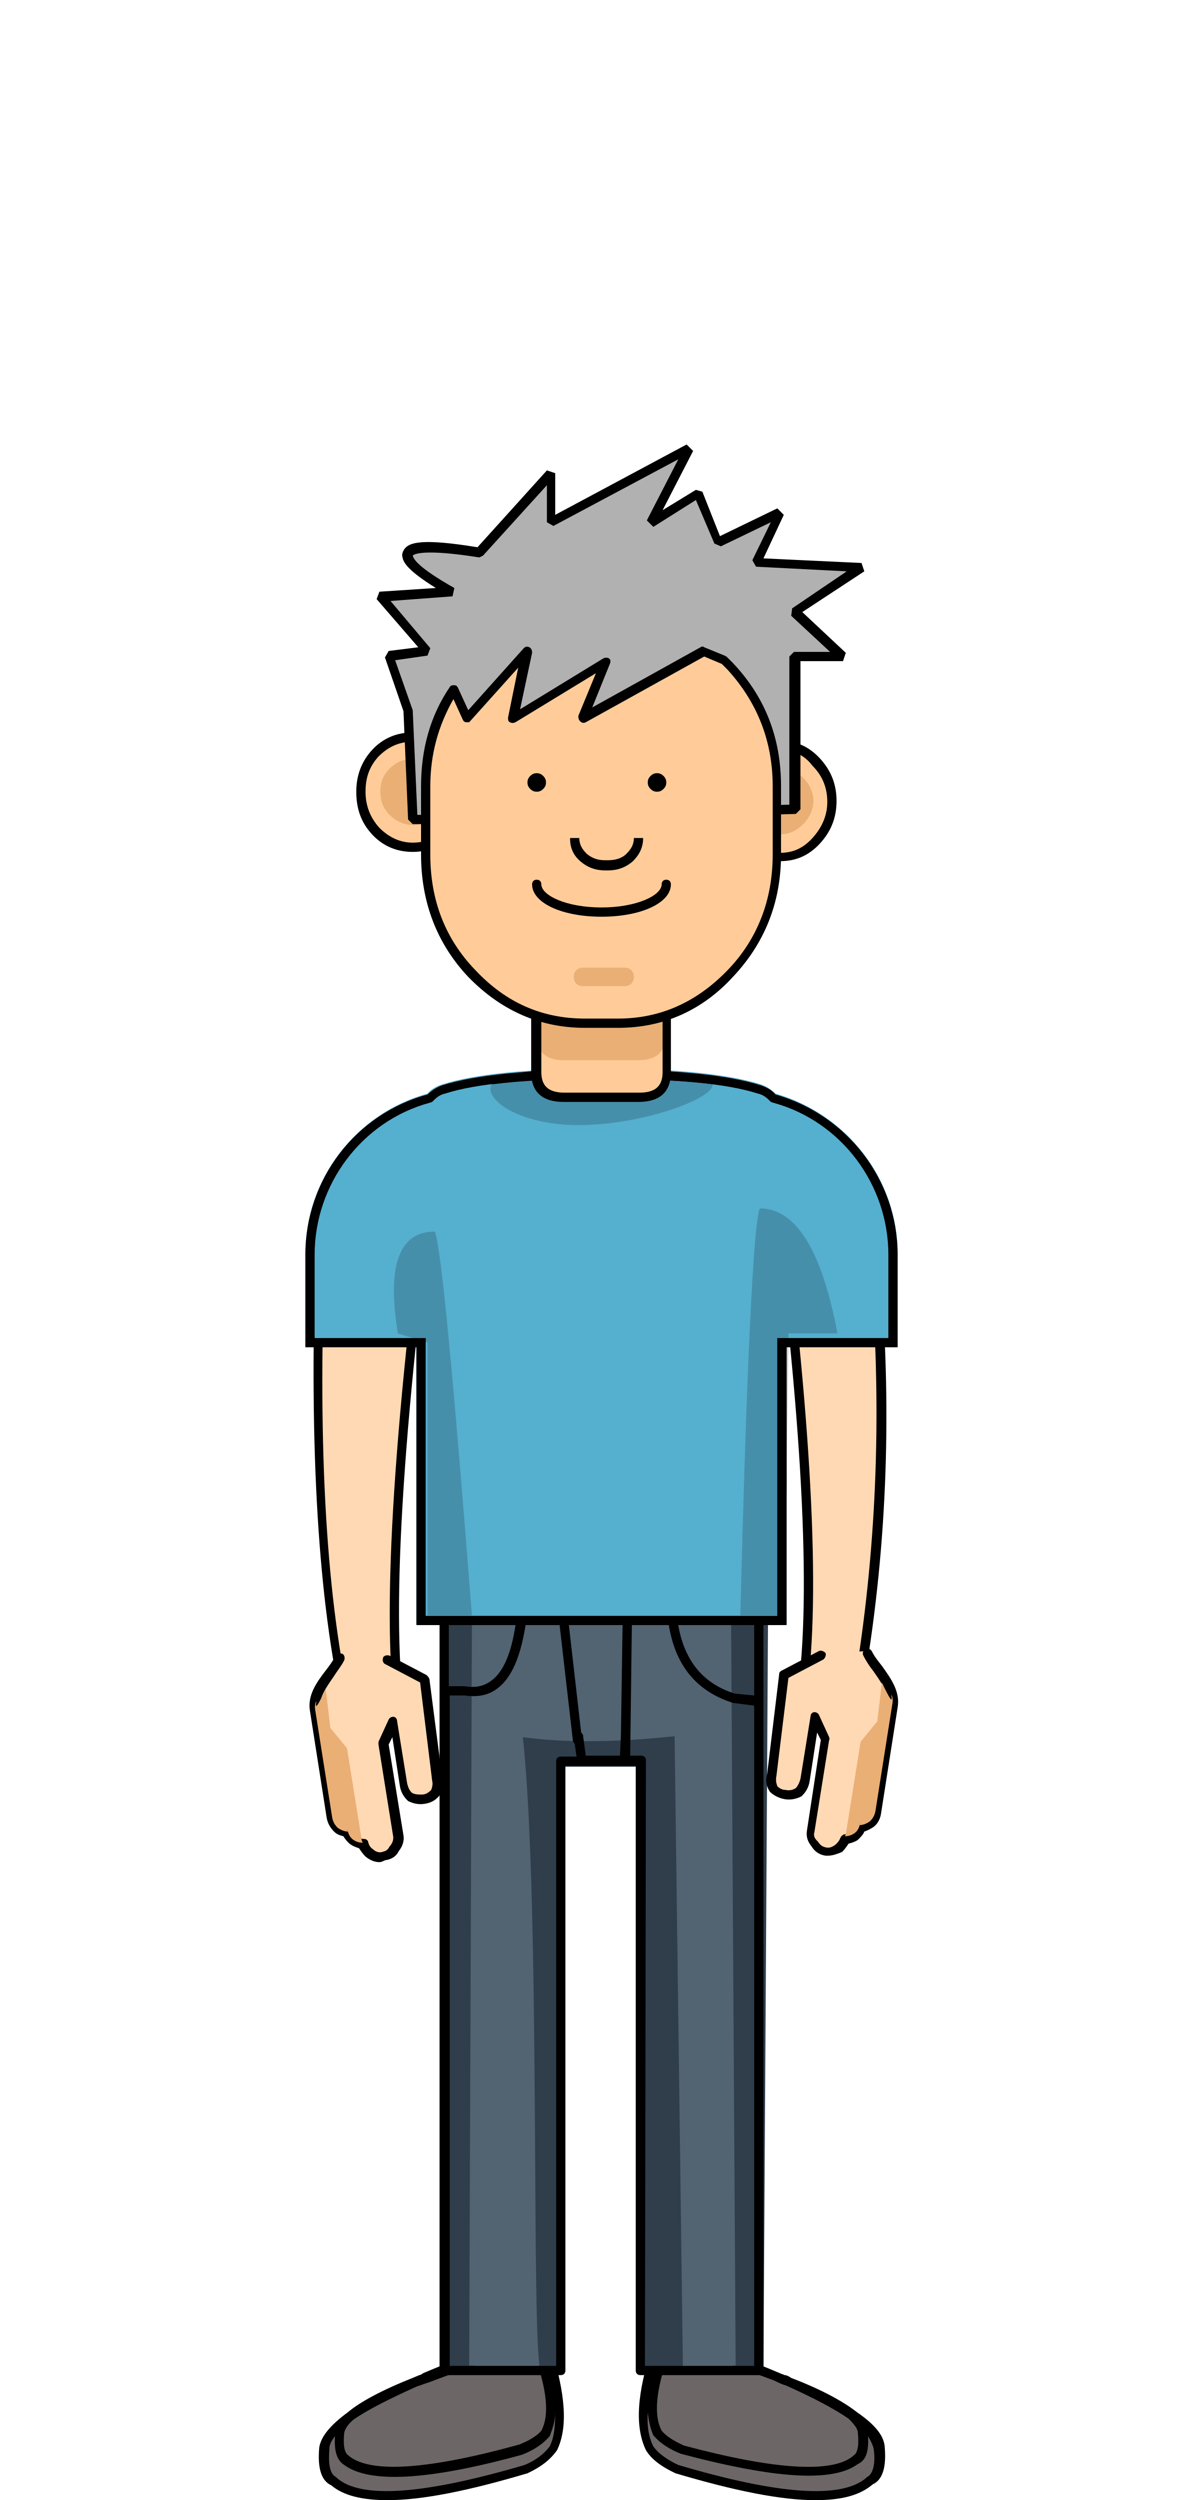 <?xml version="1.0" encoding="utf-8"?>
<!-- Generator: Adobe Illustrator 22.0.1, SVG Export Plug-In . SVG Version: 6.00 Build 0)  -->
<!DOCTYPE svg PUBLIC "-//W3C//DTD SVG 1.1//EN" "http://www.w3.org/Graphics/SVG/1.1/DTD/svg11.dtd">
<svg version="1.1" id="Layer_1" xmlns="http://www.w3.org/2000/svg" xmlns:xlink="http://www.w3.org/1999/xlink" x="0px" y="0px"
	 viewBox="0 0 130 270" style="enable-background:new 0 0 130 270;" xml:space="preserve">
<style type="text/css">
	.st0{fill:#6D6666;}
	.st1{fill:#526372;}
	.st2{fill:#303E4B;}
	.st3{fill:#FFD9B3;}
	.st4{fill:#EAAF75;}
	.st5{fill:#55AFCF;}
	.st6{fill:#468FAA;}
	.st7{fill:#D1D1D1;}
	.st8{fill:#FFCC99;}
	.st9{fill:#B1B1B1;}
</style>
<g>
	<path d="M58.2,254c0-0.1,0-0.3,0-0.4c-2-0.1-6.1,0.9-12.2,3.2c-0.4,0.2-0.8,0.3-1.2,0.5c-3,1.3-5.4,2.5-7,3.6
		c-0.7,0.6-1.1,1.2-1.2,1.8c-0.2,1.6,0.1,2.6,0.8,2.9c2.5,1.9,8.8,1.5,18.8-1.2c1.2-0.5,2.1-1.1,2.7-1.7
		C59.9,260.8,59.6,257.9,58.2,254z"/>
	<path class="st0" d="M44.9,257.3c0.2-0.1,0.4-0.2,0.6-0.2c0.2-0.1,0.4-0.1,0.5-0.2c6.5-2.7,10.8-3.9,13-3.7c0,0.1,0,0.3,0,0.5
		c1.6,5,1.9,8.6,0.8,10.9c-0.6,0.9-1.5,1.6-2.9,2.2c-11.1,3.3-18,3.7-20.8,1.3c-0.9-0.4-1.3-1.6-1-3.6c0.1-1,1.1-2.2,2.9-3.4
		C39.2,259.8,41.6,258.6,44.9,257.3c0.4-0.1,0.8-0.3,1.2-0.5c6.1-2.3,10.1-3.3,12.1-3.2c0,0.1,0,0.2,0,0.4c1.4,4,1.7,6.9,0.7,8.8
		c-0.6,0.7-1.4,1.3-2.7,1.7c-10,2.7-16.2,3.1-18.7,1.2c-0.7-0.4-1-1.3-0.8-3c0.1-0.6,0.4-1.2,1.2-1.8
		C39.6,259.8,41.9,258.6,44.9,257.3z"/>
	<path d="M41.9,270c-2.8,0-4.8-0.5-6.1-1.6c-1.1-0.5-1.5-1.9-1.3-4.1c0.2-1.2,1.2-2.4,3.1-3.8c1.3-1.1,3.7-2.4,7-3.7
		c0.2-0.1,0.5-0.2,0.7-0.3c0.1,0,0.3-0.1,0.4-0.2c6.6-2.8,10.9-4,13.3-3.8c0.3,0,0.5,0.2,0.5,0.5v0.4c1.6,5.1,1.9,8.7,0.7,11.2
		c-0.7,1-1.7,1.8-3.2,2.5C50.6,269,45.6,270,41.9,270z M36.2,263.1c-0.4,0.5-0.6,0.9-0.6,1.3c-0.1,1.2-0.1,2.7,0.7,3.1l0.1,0.1
		c2.6,2.3,9.4,1.8,20.3-1.4c1.2-0.5,2.1-1.2,2.7-2c0.5-1,0.6-2.2,0.6-3.7c0,1-0.3,1.8-0.6,2.6l-0.1,0.1c-0.6,0.7-1.6,1.4-2.9,1.9
		c-10.2,2.8-16.5,3.1-19.2,1.1C36.4,265.7,36.1,264.7,36.2,263.1z M45.1,257.7c-2.9,1.3-5.3,2.5-6.9,3.6c-0.6,0.5-0.9,1-1,1.4
		c-0.1,1-0.1,2.2,0.5,2.5l0.1,0.1c2.4,1.8,8.5,1.4,18.3-1.3c1-0.4,1.9-0.9,2.4-1.5c0.9-1.7,0.6-4.5-0.8-8.3v-0.1
		c-2.1,0-5.9,1.1-11.4,3.2l0,0C45.9,257.4,45.5,257.6,45.1,257.7z"/>
	<path d="M71.8,254c0-0.1,0-0.3,0-0.4c2-0.1,6.1,0.9,12.2,3.2c0.4,0.2,0.8,0.3,1.2,0.5c3,1.3,5.4,2.5,7,3.6c0.7,0.6,1.1,1.2,1.2,1.8
		c0.2,1.6-0.1,2.6-0.8,2.9c-2.5,1.9-8.8,1.5-18.8-1.2c-1.2-0.5-2.1-1.1-2.7-1.7C70.1,260.8,70.4,257.9,71.8,254z"/>
	<path class="st0" d="M85.1,257.3c-0.2-0.1-0.4-0.2-0.6-0.2c-0.2-0.1-0.4-0.1-0.5-0.2c-6.5-2.7-10.8-3.9-13-3.7c0,0.1,0,0.3,0,0.5
		c-1.6,5-1.9,8.6-0.8,10.9c0.6,0.9,1.5,1.6,2.9,2.2c11.1,3.3,18,3.7,20.8,1.3c0.9-0.4,1.3-1.6,1-3.6c-0.1-1-1.1-2.2-2.9-3.4
		C90.8,259.8,88.4,258.6,85.1,257.3c-0.4-0.1-0.8-0.3-1.2-0.5c-6.1-2.3-10.1-3.3-12.1-3.2c0,0.1,0,0.2,0,0.4c-1.4,4-1.7,6.9-0.7,8.8
		c0.6,0.7,1.4,1.3,2.7,1.7c10,2.7,16.2,3.1,18.7,1.2c0.7-0.4,1-1.3,0.8-3c0-0.6-0.4-1.2-1.2-1.8C90.4,259.8,88.1,258.6,85.1,257.3z"
		/>
	<path d="M88.1,270c-3.7,0-8.7-1-15.1-2.9c-1.5-0.7-2.6-1.5-3.2-2.5c-1.2-2.5-1-6.1,0.7-11.2V253c0-0.3,0.2-0.5,0.5-0.5
		c2.3-0.2,6.7,1,13.3,3.8c0.2,0.1,0.3,0.1,0.5,0.2c0.2,0,0.4,0.1,0.7,0.3c3.4,1.3,5.7,2.6,7.1,3.7c1.9,1.3,2.9,2.5,3,3.7
		c0.2,2.2-0.2,3.6-1.3,4.1C92.9,269.5,90.9,270,88.1,270z M70,260.5c-0.1,1.5,0.1,2.7,0.6,3.7c0.5,0.7,1.4,1.4,2.7,2
		c10.8,3.2,17.6,3.7,20.3,1.4l0.1-0.1c0.8-0.4,0.9-1.9,0.7-3.1c-0.1-0.4-0.3-0.8-0.6-1.3c0.1,1.6-0.2,2.6-1.1,3
		c-2.7,2-8.9,1.6-19.1-1.1c-1.3-0.5-2.3-1.2-2.9-1.9l-0.1-0.1C70.3,262.3,70.1,261.5,70,260.5z M71.5,262.5c0.5,0.6,1.3,1.1,2.4,1.6
		c9.7,2.6,15.9,3,18.2,1.2l0.1-0.1c0.6-0.3,0.6-1.5,0.5-2.5c0-0.4-0.4-0.9-1-1.5c-1.6-1.1-3.9-2.3-6.8-3.6c-0.4-0.1-0.8-0.3-1.2-0.5
		l0,0c-5.5-2.1-9.3-3.1-11.4-3.1v0.1C70.9,258,70.6,260.8,71.5,262.5z"/>
	<polyline class="st1" points="82,173.5 48,173.5 48,255.5 60,255.5 60,190.3 69,190.3 69,255.5 82,255.5 82,173.5 	"/>
	<path class="st2" d="M79,174l0.5,82h3l0.5-82H79 M56.5,187.6c2,18.4,0.8,68.1,2,68.5c0.2,0.1,1,0.1,2.5,0l-0.5-65.3h9.2V256h4.1
		l-0.9-68.5C66.3,188.2,60.8,188.2,56.5,187.6 M51,174l-3-0.5l0.5,82.5h2.2L51,174"/>
	<path d="M82,256.5H69.2c-0.3,0-0.5-0.2-0.5-0.5v-65.3h-7.6V256c0,0.3-0.2,0.5-0.5,0.5H48c-0.3,0-0.5-0.2-0.5-0.5v-82.5
		c0-0.3,0.2-0.5,0.5-0.5h19.7l0,0h4.8l0,0H82c0.3,0,0.5,0.2,0.5,0.5v10.2l0,0V256C82.5,256.2,82.3,256.5,82,256.5 M69.7,255.5h11.8
		v-71.3l-2.3-0.3c-4.4-1.4-6.7-4.7-7.1-9.9h-3.8l-0.2,15.6h1.2c0.3,0,0.5,0.2,0.5,0.5L69.7,255.5 M57.5,255.5h2.6v-65.3
		c0-0.3,0.2-0.5,0.5-0.5h1.7l-0.2-1.4c-0.1-0.1-0.2-0.2-0.2-0.4L60.3,174H57c-0.5,4.3-1.5,7-3.2,8.3c-1,0.8-2.2,1-3.6,0.8h-1.6v72.4
		H57.5 M63.3,189.6H67l0.1-2.3l0.2-13.3h-6l1.5,13.1c0.1,0.1,0.2,0.2,0.2,0.3L63.3,189.6L63.3,189.6 M73.1,174
		c0.4,4.8,2.5,7.7,6.3,8.9l2.1,0.2V174H73.1 M48.5,182.1h1.7c1.2,0.2,2.1,0,2.9-0.6c1.5-1.1,2.4-3.6,2.8-7.5h-7.4V182.1"/>
	<path class="st3" d="M37.6,184.7c-2.7-11.7-3.7-28-2.9-49c0.1-6.2,6.7-12.4,12.8-14.9c-4.3,31.5-5.7,52.8-4.2,63.9H37.6"/>
	<path d="M37.6,185.2c-0.2,0-0.4-0.2-0.5-0.4c-2.7-11.7-3.7-28.2-3-49.1c0.1-6.3,6.7-12.7,13.1-15.3l0.8-0.3l-0.1,0.9
		c-4.3,31.3-5.7,52.7-4.2,63.7c0,0.3-0.2,0.5-0.4,0.6c-0.3,0-0.5-0.2-0.6-0.4c-1.5-11-0.1-32.2,4.1-63.1c-5.8,2.6-11.6,8.4-11.7,14
		c-0.8,20.9,0.2,37.3,2.9,48.9c0.1,0.3-0.1,0.5-0.4,0.6L37.6,185.2"/>
	<path class="st3" d="M41.8,179.3l4,2.1l1.4,10.8c0.1,0.5,0,1-0.2,1.5c-0.3,0.4-0.8,0.6-1.3,0.7c-0.5,0.1-1,0-1.5-0.3
		c-0.3-0.3-0.6-0.8-0.7-1.3l-1.1-6.8l-1.1,2.4l1.6,10c0.1,0.5-0.1,0.9-0.4,1.3c-0.2,0.5-0.6,0.8-1.2,0.8c-0.5,0.1-1-0.1-1.4-0.4
		c-0.3-0.3-0.5-0.6-0.6-1c-0.4,0-0.7-0.1-1-0.3c-0.3-0.3-0.6-0.6-0.6-0.9c-0.4,0-0.8-0.2-1.1-0.4c-0.3-0.3-0.5-0.7-0.6-1.1
		l-1.8-11.5c-0.4-2,1.5-3.7,2.7-5.8"/>
	<path d="M41,201.1c-0.5,0-1-0.2-1.5-0.6c-0.3-0.3-0.5-0.6-0.7-0.9c-0.3-0.1-0.6-0.2-0.9-0.4c-0.4-0.3-0.6-0.6-0.8-0.9
		c-0.4-0.1-0.7-0.2-1-0.5c-0.4-0.4-0.7-0.9-0.8-1.5l-1.8-11.5c-0.3-1.7,0.7-3.1,1.7-4.4c0.4-0.5,0.8-1.1,1.1-1.6
		c0.1-0.2,0.4-0.3,0.7-0.2c0.2,0.1,0.3,0.4,0.2,0.7c-0.3,0.6-0.8,1.2-1.1,1.7c-0.9,1.3-1.7,2.4-1.5,3.7l1.8,11.5
		c0.1,0.4,0.2,0.6,0.5,0.9c0.2,0.2,0.5,0.3,0.8,0.3c0.2,0,0.4,0.2,0.5,0.4c0.1,0.2,0.2,0.5,0.4,0.6c0.2,0.1,0.5,0.2,0.8,0.2
		c0.2,0,0.4,0.2,0.4,0.4c0.1,0.3,0.2,0.5,0.5,0.7c0.3,0.3,0.7,0.4,1,0.3c0.4-0.1,0.6-0.2,0.8-0.6l0.1-0.1c0.2-0.3,0.3-0.5,0.3-0.9
		l-1.6-10c0-0.1,0-0.2,0-0.3l1.1-2.4c0.1-0.2,0.3-0.3,0.5-0.3s0.4,0.2,0.4,0.4l1.1,6.8c0.1,0.4,0.2,0.7,0.5,1
		c0.3,0.2,0.7,0.2,1.1,0.2c0.4,0,0.7-0.2,1-0.5c0.1-0.3,0.2-0.6,0.1-1l-1.3-10.6l-3.8-2c-0.2-0.1-0.3-0.4-0.2-0.7
		c0.1-0.2,0.4-0.3,0.7-0.2l4,2.1c0.1,0.1,0.2,0.2,0.3,0.4l1.4,10.8c0.1,0.6,0,1.2-0.3,1.8c-0.5,0.6-1,0.8-1.6,0.9
		c-0.6,0.1-1.2,0-1.8-0.3l-0.1-0.1c-0.4-0.4-0.7-0.9-0.8-1.6l-0.8-5.2l-0.4,0.8l1.6,9.8c0.1,0.6-0.1,1.2-0.5,1.7
		c-0.3,0.6-0.8,0.9-1.5,1C41.2,201.1,41.1,201.1,41,201.1z"/>
	<path class="st4" d="M35.2,182.4c-0.9,1.9-1.2,2.3-1,1.3c-0.2,0.3-0.2,0.7-0.1,1.2l1.8,11.4c0.1,0.5,0.3,0.8,0.6,1.1
		c0.3,0.2,0.7,0.4,1.1,0.4c-0.1-0.1-0.1-0.2-0.1-0.4c0,0.1,0,0.3,0.1,0.4c0.1,0.4,0.3,0.7,0.6,0.9c0.3,0.2,0.6,0.3,1,0.3l-0.1-0.2
		l-1.6-10l-1.8-2.2L35.2,182.4z"/>
	<path class="st3" d="M93.2,179.7c2.2-14.5,2.6-29.3,1.2-44.6c-0.1-6.2-5.1-10-11.2-12.4c3.8,28.2,5,48,3.6,59.4L93.2,179.7"/>
	<path d="M86.8,182.6L86.8,182.6c-0.3,0-0.5-0.3-0.5-0.6c1.4-11.3,0.2-31.3-3.6-59.3l-0.1-0.9l0.8,0.3c7.7,3.1,11.4,7.3,11.5,12.9
		c1.5,15.2,1.1,30.3-1.2,44.7c0,0.3-0.3,0.5-0.6,0.4c-0.3,0-0.5-0.3-0.4-0.6c2.2-14.4,2.6-29.3,1.2-44.5c-0.1-5-3.3-8.8-10.1-11.7
		c3.7,27.6,4.9,47.4,3.5,58.7C87.3,182.4,87,182.6,86.8,182.6"/>
	<path class="st3" d="M88.8,178.6l-4,2.1l-1.4,10.8c-0.1,0.5,0,1,0.2,1.4c0.3,0.4,0.8,0.6,1.3,0.7c0.5,0.1,1,0,1.5-0.3
		c0.3-0.3,0.6-0.8,0.7-1.3l1.1-6.8l1.1,2.4l-1.6,10c-0.1,0.5,0.1,0.9,0.4,1.3c0.2,0.5,0.6,0.8,1.2,0.8c0.5,0.1,1-0.1,1.4-0.4
		c0.3-0.3,0.5-0.6,0.6-1c0.4,0,0.7-0.1,1-0.3c0.3-0.3,0.6-0.6,0.6-0.9c0.4,0,0.8-0.2,1.1-0.4c0.3-0.3,0.5-0.7,0.6-1.1l1.8-11.5
		c0.4-2-1.5-3.7-2.7-5.8"/>
	<path d="M89.5,200.4c-0.1,0-0.2,0-0.3,0c-0.7-0.1-1.2-0.5-1.5-1c-0.4-0.5-0.6-1-0.5-1.7l1.5-9.8l-0.4-0.8l-0.8,5.2
		c-0.1,0.7-0.4,1.2-0.8,1.6l-0.1,0.1c-0.6,0.3-1.2,0.4-1.8,0.3c-0.6-0.1-1.2-0.4-1.6-0.8c-0.4-0.6-0.5-1.2-0.3-1.9l1.3-10.8
		c0-0.2,0.1-0.3,0.3-0.4l4-2.1c0.2-0.1,0.5,0,0.7,0.2c0.1,0.2,0,0.5-0.2,0.7l-3.8,2l-1.3,10.6c-0.1,0.5,0,0.8,0.1,1.1
		c0.2,0.2,0.5,0.4,0.9,0.4c0.4,0.1,0.8,0,1.1-0.2c0.2-0.2,0.4-0.6,0.5-1l1.1-6.8c0-0.2,0.2-0.4,0.4-0.4c0.2,0,0.4,0.1,0.5,0.3
		l1.1,2.4c0,0.1,0.1,0.2,0,0.3l-1.6,10c-0.1,0.3,0,0.6,0.3,0.9l0.1,0.1c0.2,0.3,0.4,0.5,0.8,0.6s0.7,0,1.1-0.3
		c0.2-0.2,0.4-0.4,0.5-0.7c0.1-0.2,0.2-0.3,0.4-0.4c0.3,0,0.6-0.1,0.8-0.3c0.2-0.2,0.4-0.4,0.4-0.6c0-0.2,0.2-0.4,0.5-0.4
		s0.6-0.1,0.8-0.3c0.2-0.2,0.4-0.5,0.4-0.8l1.8-11.5c0.2-1.3-0.6-2.4-1.5-3.7c-0.4-0.5-0.8-1.1-1.1-1.7c-0.1-0.2-0.1-0.5,0.2-0.7
		c0.2-0.1,0.5-0.1,0.7,0.2c0.3,0.6,0.7,1.1,1.1,1.6c1,1.4,2,2.8,1.7,4.5l-1.8,11.5c-0.1,0.6-0.4,1.1-0.8,1.4c-0.3,0.2-0.7,0.4-1,0.5
		c-0.1,0.3-0.4,0.6-0.7,0.9c-0.3,0.2-0.6,0.3-1,0.4c-0.2,0.3-0.4,0.6-0.7,0.9C90.5,200.2,90,200.4,89.5,200.4z"/>
	<path class="st4" d="M95.3,181.7c0.9,1.9,1.2,2.3,1,1.3c0.2,0.3,0.2,0.7,0.1,1.2l-1.8,11.4c-0.1,0.5-0.3,0.8-0.6,1.1
		c-0.3,0.2-0.7,0.4-1.1,0.4c0.1-0.1,0.1-0.2,0.1-0.4c0,0.1,0,0.3-0.1,0.4c-0.1,0.4-0.3,0.7-0.6,0.9c-0.3,0.2-0.6,0.3-1,0.3l0.1-0.2
		l1.6-10l1.8-2.2L95.3,181.7z"/>
	<path class="st5" d="M83.8,118.1c-0.4-0.4-1-0.8-1.6-1c-3.5-1.1-9.2-1.7-17.2-1.7s-13.7,0.6-17.2,1.7c-0.6,0.2-1.2,0.5-1.6,1
		c-7.6,2.1-13.2,9.1-13.2,17.3v10h12v30h40v-30h12v-10C97,127.2,91.4,120.3,83.8,118.1"/>
	<path d="M85,175.5H45v-30H33v-10c0-8.1,5.4-15.2,13.2-17.3l0,0c0.4-0.4,1-0.8,1.6-1c3.5-1.1,9.3-1.7,17.2-1.7
		c8,0,13.7,0.6,17.2,1.7c0.6,0.2,1.2,0.5,1.6,1c7.8,2.2,13.2,9.3,13.2,17.3v10H85V175.5 M46,174.5h38v-30h12v-9
		c0-7.6-5.1-14.4-12.4-16.4l-0.3-0.1l-0.2-0.2c-0.3-0.3-0.7-0.6-1.2-0.7c-3.4-1.1-9.1-1.6-16.9-1.6s-13.5,0.5-16.9,1.6
		c-0.5,0.1-0.9,0.4-1.2,0.7l-0.2,0.2l-0.3,0.1c-7.3,2-12.4,8.8-12.4,16.4v9h12L46,174.5"/>
	<path class="st6" d="M47,133c-3.9,0-5.2,3.7-4,11l1.6,0.5H46v0.4l0.2,0.1v29.5H51C49,148.8,47.7,135,47,133"/>
	<polyline points="46,144.5 44.6,144.5 46,144.9 46,144.5 	"/>
	<polyline class="st7" points="85.2,145.5 85,145.5 85,159.7 85.2,145.5 	"/>
	<path class="st6" d="M82.1,130.5c-0.7,2-1.4,16.6-2.1,44h4v-30h1.2V144h5.3C88.8,135,86,130.5,82.1,130.5"/>
	<polyline points="85.2,144.5 84,144.5 84,174.5 84.8,174.5 85,159.7 85,145.5 85.2,145.5 85.2,144.5 	"/>
	<path class="st7" d="M63.3,115.5c-2.1,0-4.1,0.1-5.8,0.2c2-0.1,4.1-0.2,6.5-0.2C63.8,115.5,63.6,115.5,63.3,115.5"/>
	<path class="st6" d="M65,116.5c-4.8,0-8.8,0.2-11.9,0.6c-0.8,1.7,3.1,4.4,9.4,4.4c7,0,14.7-2.9,14.5-4.4
		C73.8,116.7,69.8,116.5,65,116.5 M64.1,115.5c-2.4,0-4.6,0.1-6.5,0.2h-0.1C59.5,115.6,61.7,115.5,64.1,115.5L64.1,115.5"/>
	<path d="M64.1,115.5c-2.4,0-4.6,0.1-6.6,0.2c-1.4,0.1-2.5,0.3-3.1,0.5c-0.7,0.2-1.1,0.5-1.2,0.9c3.1-0.4,7.1-0.6,11.9-0.6
		s8.8,0.2,12,0.6c0-0.1-0.1-0.3-0.3-0.4C75.6,116,69.6,115.5,64.1,115.5"/>
	<path class="st8" d="M69,118.5c2,0,3-0.9,3-2.6v-6.3c-0.1,1.6-1.1,2.4-3,2.4h-8.1c-1.9,0-2.9-0.8-3-2.5v6.4c0,1.7,1,2.6,3,2.6H69z"
		/>
	<path class="st4" d="M69,97.5h-8.1c-2,0-3,1-3,3v11.2c0.1,1.9,1.1,2.8,3,2.8H69c1.9,0,2.9-0.9,3-2.7v-11.3C72,98.5,71,97.5,69,97.5
		z"/>
	<path d="M69,119h-8.1c-2.9,0-3.5-1.7-3.5-3.2V99.2c0-1.5,0.6-3.2,3.5-3.2H69c2.9,0,3.5,1.7,3.5,3.2v16.6
		C72.5,117.3,71.9,119,69,119z M61,97c-1.7,0-2.5,0.7-2.5,2.2v16.6c0,1.5,0.8,2.2,2.5,2.2h8.1c1.7,0,2.5-0.7,2.5-2.2V99.2
		c0-1.5-0.8-2.2-2.5-2.2H61z"/>
	<rect x="52.5" y="100.1" transform="matrix(0.949 -0.316 0.316 0.949 -29.045 22.012)" class="st8" width="1.8" height="1"/>
	<path class="st8" d="M84.3,80.5c-1.6,0-2.9,0.6-4,1.7c-1.1,1.2-1.6,2.6-1.6,4.2s0.5,3.1,1.6,4.3c1.1,1.2,2.5,1.7,4,1.7
		s2.8-0.6,3.9-1.7c1.1-1.2,1.7-2.6,1.7-4.3c0-1.6-0.6-3.1-1.7-4.2C87.2,81.1,85.9,80.5,84.3,80.5z"/>
	<path d="M84.3,93c-1.7,0-3.2-0.6-4.4-1.9s-1.7-2.9-1.7-4.6c0-1.8,0.6-3.3,1.7-4.6c1.2-1.3,2.7-1.9,4.4-1.9c1.7,0,3.1,0.6,4.3,1.9
		c1.2,1.3,1.8,2.8,1.8,4.6c0,1.8-0.6,3.3-1.8,4.6C87.4,92.4,86,93,84.3,93z M84.3,81c-1.4,0-2.6,0.5-3.7,1.6c-1,1.1-1.4,2.3-1.4,3.9
		c0,1.5,0.5,2.8,1.5,4c1,1.1,2.2,1.6,3.6,1.6s2.5-0.5,3.5-1.6s1.6-2.4,1.6-3.9s-0.5-2.8-1.6-3.9C86.9,81.5,85.7,81,84.3,81z"/>
	<path class="st4" d="M81.8,84c-0.7,0.7-1,1.6-1,2.5s0.3,1.8,1,2.5s1.6,1.1,2.5,1.1c1,0,1.8-0.4,2.5-1.1s1.1-1.6,1.1-2.5
		s-0.4-1.8-1.1-2.5s-1.5-1.1-2.5-1.1C83.4,82.9,82.5,83.3,81.8,84z"/>
	<path class="st8" d="M40.6,81.3c-1.1,1.2-1.6,2.6-1.6,4.2s0.5,3.1,1.6,4.2c1.1,1.2,2.5,1.7,4,1.7s2.8-0.6,3.9-1.7
		c1.1-1.2,1.7-2.6,1.7-4.2s-0.6-3-1.7-4.2c-1.1-1.2-2.4-1.7-3.9-1.7C43.1,79.6,41.7,80.2,40.6,81.3z"/>
	<path class="st4" d="M42.1,83c-0.7,0.7-1,1.5-1,2.5s0.3,1.8,1,2.5s1.6,1.1,2.5,1.1c1,0,1.8-0.4,2.5-1.1c0.7-0.7,1.1-1.5,1.1-2.5
		s-0.4-1.8-1.1-2.5c-0.7-0.7-1.5-1.1-2.5-1.1C43.6,82,42.8,82.3,42.1,83z"/>
	<path d="M44.6,92c-1.7,0-3.2-0.6-4.4-1.9c-1.2-1.3-1.7-2.8-1.7-4.6c0-1.8,0.6-3.3,1.7-4.5c1.2-1.3,2.7-1.9,4.4-1.9
		c1.7,0,3.1,0.6,4.3,1.9c1.2,1.2,1.8,2.8,1.8,4.5c0,1.8-0.6,3.3-1.8,4.6C47.7,91.4,46.3,92,44.6,92z M44.6,80.1
		c-1.4,0-2.6,0.5-3.7,1.6c-1,1.1-1.4,2.3-1.4,3.8s0.5,2.8,1.5,3.9c1,1,2.2,1.6,3.6,1.6c1.4,0,2.5-0.5,3.5-1.6s1.6-2.4,1.6-3.9
		s-0.5-2.8-1.5-3.8C47.1,80.6,46,80.1,44.6,80.1z"/>
	<path class="st9" d="M47.7,88.5h-3.1l-0.5-11.7L42,70.9l4.1-0.5L41,64.5l7.7-0.5c-3.6-2.1-5.2-3.5-4.6-4.3c0.5-0.7,3.1-0.7,7.7,0
		l7.7-8.5v5.3l14.9-8l-4.1,8l5.1-3.2l2.1,5.3l6.7-3.2l-2.6,5.3l11.3,0.5L85.7,66l5.1,4.8h-5.1v5.3v11.2L47.7,88.5z"/>
	<path d="M47.7,89h-3.1l-0.5-0.5l-0.5-11.7l-2-5.8l0.4-0.7l3.2-0.4l-4.5-5.2l0.3-0.8l6.1-0.4c-2.9-1.8-3.5-2.7-3.6-3.3
		c-0.1-0.3,0-0.6,0.2-0.9c0.5-0.7,1.8-1.2,7.9-0.2l7.5-8.3l0.9,0.3v4.5L74.2,48l0.7,0.7l-3.3,6.4l3.6-2.2l0.7,0.2l1.9,4.8l6.2-3
		l0.7,0.7l-2.2,4.7l10.6,0.5l0.3,0.9l-6.7,4.4l4.7,4.4l-0.3,0.9h-4.6v16L86,87.9L47.7,89z M45.1,88h2.6l37.6-1.1v-16l0.5-0.5h3.9
		l-4.2-3.9l0.1-0.8l5.9-4l-9.8-0.5l-0.4-0.7l2-4.1L77.9,59l-0.7-0.3l-2-4.7l-4.6,2.9l-0.7-0.7l3.4-6.6l-13.5,7.2l-0.7-0.4v-4
		L52.2,60l-0.4,0.2c-6.3-1-7.1-0.3-7.2-0.2c0.1,0.4,0.6,1.3,4.5,3.5l-0.2,0.9l-6.7,0.5l4.3,5.1l-0.3,0.8l-3.5,0.5l1.9,5.4L45.1,88z"
		/>
	<path class="st8" d="M78.2,71.2c0.2,0.2,0.5,0.5,0.7,0.7c3.4,3.6,5.1,7.9,5.1,13v7.4c0,5-1.7,9.3-5.1,12.9
		c-3.3,3.6-7.4,5.4-12.1,5.4h-3.6c-4.7,0-8.8-1.8-12.2-5.4c-3.3-3.5-5-7.8-5-12.9v-7.4c0-3.9,1-7.4,3-10.4l1.5,3.1l6.5-7.3l-1.5,7.2
		l10-6.1L63,77.5l13-7.3L78.2,71.2z"/>
	<path d="M66.8,111h-3.6c-4.9,0-9.1-1.9-12.6-5.5c-3.4-3.6-5.1-8.1-5.1-13.2v-7.4c0-4,1-7.6,3.1-10.7c0.1-0.2,0.3-0.2,0.5-0.2
		s0.3,0.1,0.4,0.3l1.1,2.4l6-6.7c0.2-0.2,0.4-0.2,0.6-0.1c0.2,0.1,0.3,0.3,0.3,0.6l-1.3,6.1l9-5.5c0.2-0.1,0.4-0.1,0.6,0
		s0.2,0.4,0.1,0.6L64,76.4l11.7-6.5c0.1-0.1,0.3-0.1,0.4,0l2.2,0.9l0.2,0.1c0.2,0.2,0.5,0.5,0.7,0.7c3.5,3.7,5.2,8.1,5.2,13.3v7.4
		c0,5.2-1.8,9.6-5.2,13.2C75.9,109.1,71.7,111,66.8,111z M49,75.5c-1.6,2.8-2.5,5.9-2.5,9.4v7.4c0,4.9,1.6,9.1,4.9,12.5
		c3.3,3.5,7.2,5.2,11.8,5.2h3.6c4.6,0,8.5-1.8,11.8-5.2c3.3-3.4,4.9-7.7,4.9-12.5v-7.4c0-4.9-1.7-9.1-4.9-12.6
		c-0.2-0.2-0.4-0.4-0.6-0.6l-1.9-0.8L63.3,78c-0.2,0.1-0.4,0.1-0.6-0.1c-0.2-0.2-0.2-0.4-0.2-0.6l1.9-4.6L55.7,78
		c-0.2,0.1-0.4,0.1-0.6,0c-0.2-0.1-0.2-0.3-0.2-0.5l1.1-5.4L50.7,78c0.1,0-0.1,0-0.3,0s-0.3-0.1-0.4-0.3L49,75.5z"/>
	<path d="M65,99c-4.3,0-7.5-1.5-7.5-3.5c0-0.3,0.2-0.5,0.5-0.5s0.5,0.2,0.5,0.5c0,1.2,2.7,2.5,6.5,2.5c3.8,0,6.5-1.3,6.5-2.5
		c0-0.3,0.2-0.5,0.5-0.5c0.3,0,0.5,0.2,0.5,0.5C72.5,97.5,69.3,99,65,99z"/>
	<path class="st4" d="M67.5,106.5H63c-0.6,0-1-0.4-1-1s0.4-1,1-1h4.5c0.6,0,1,0.4,1,1S68.1,106.5,67.5,106.5z"/>
	<path class="st8" d="M62,90.5L62,90.5c0,0.9,0.3,1.6,1,2.1s1.4,0.9,2.3,0.9h0.3c0.9,0,1.7-0.3,2.3-0.9c0.7-0.6,1-1.3,1-2.1l0,0"/>
	<path d="M65.7,94h-0.3c-1,0-1.9-0.3-2.7-1s-1.1-1.5-1.1-2.5h1l0,0c0,0.7,0.3,1.2,0.8,1.7c0.6,0.5,1.2,0.7,2,0.7h0.3
		c0.8,0,1.5-0.2,2-0.7s0.8-1,0.8-1.7h1c0,1-0.4,1.8-1.1,2.5C67.6,93.7,66.7,94,65.7,94z"/>
	<path d="M58.7,85.2c0.2-0.2,0.3-0.4,0.3-0.7s-0.1-0.5-0.3-0.7s-0.4-0.3-0.7-0.3s-0.5,0.1-0.7,0.3C57.1,84,57,84.2,57,84.5
		s0.1,0.5,0.3,0.7s0.4,0.3,0.7,0.3S58.5,85.4,58.7,85.2z"/>
	<path d="M71.7,85.2c0.2-0.2,0.3-0.4,0.3-0.7s-0.1-0.5-0.3-0.7c-0.2-0.2-0.4-0.3-0.7-0.3c-0.3,0-0.5,0.1-0.7,0.3
		C70.1,84,70,84.2,70,84.5s0.1,0.5,0.3,0.7c0.2,0.2,0.4,0.3,0.7,0.3C71.3,85.5,71.5,85.4,71.7,85.2z"/>
</g>
</svg>
